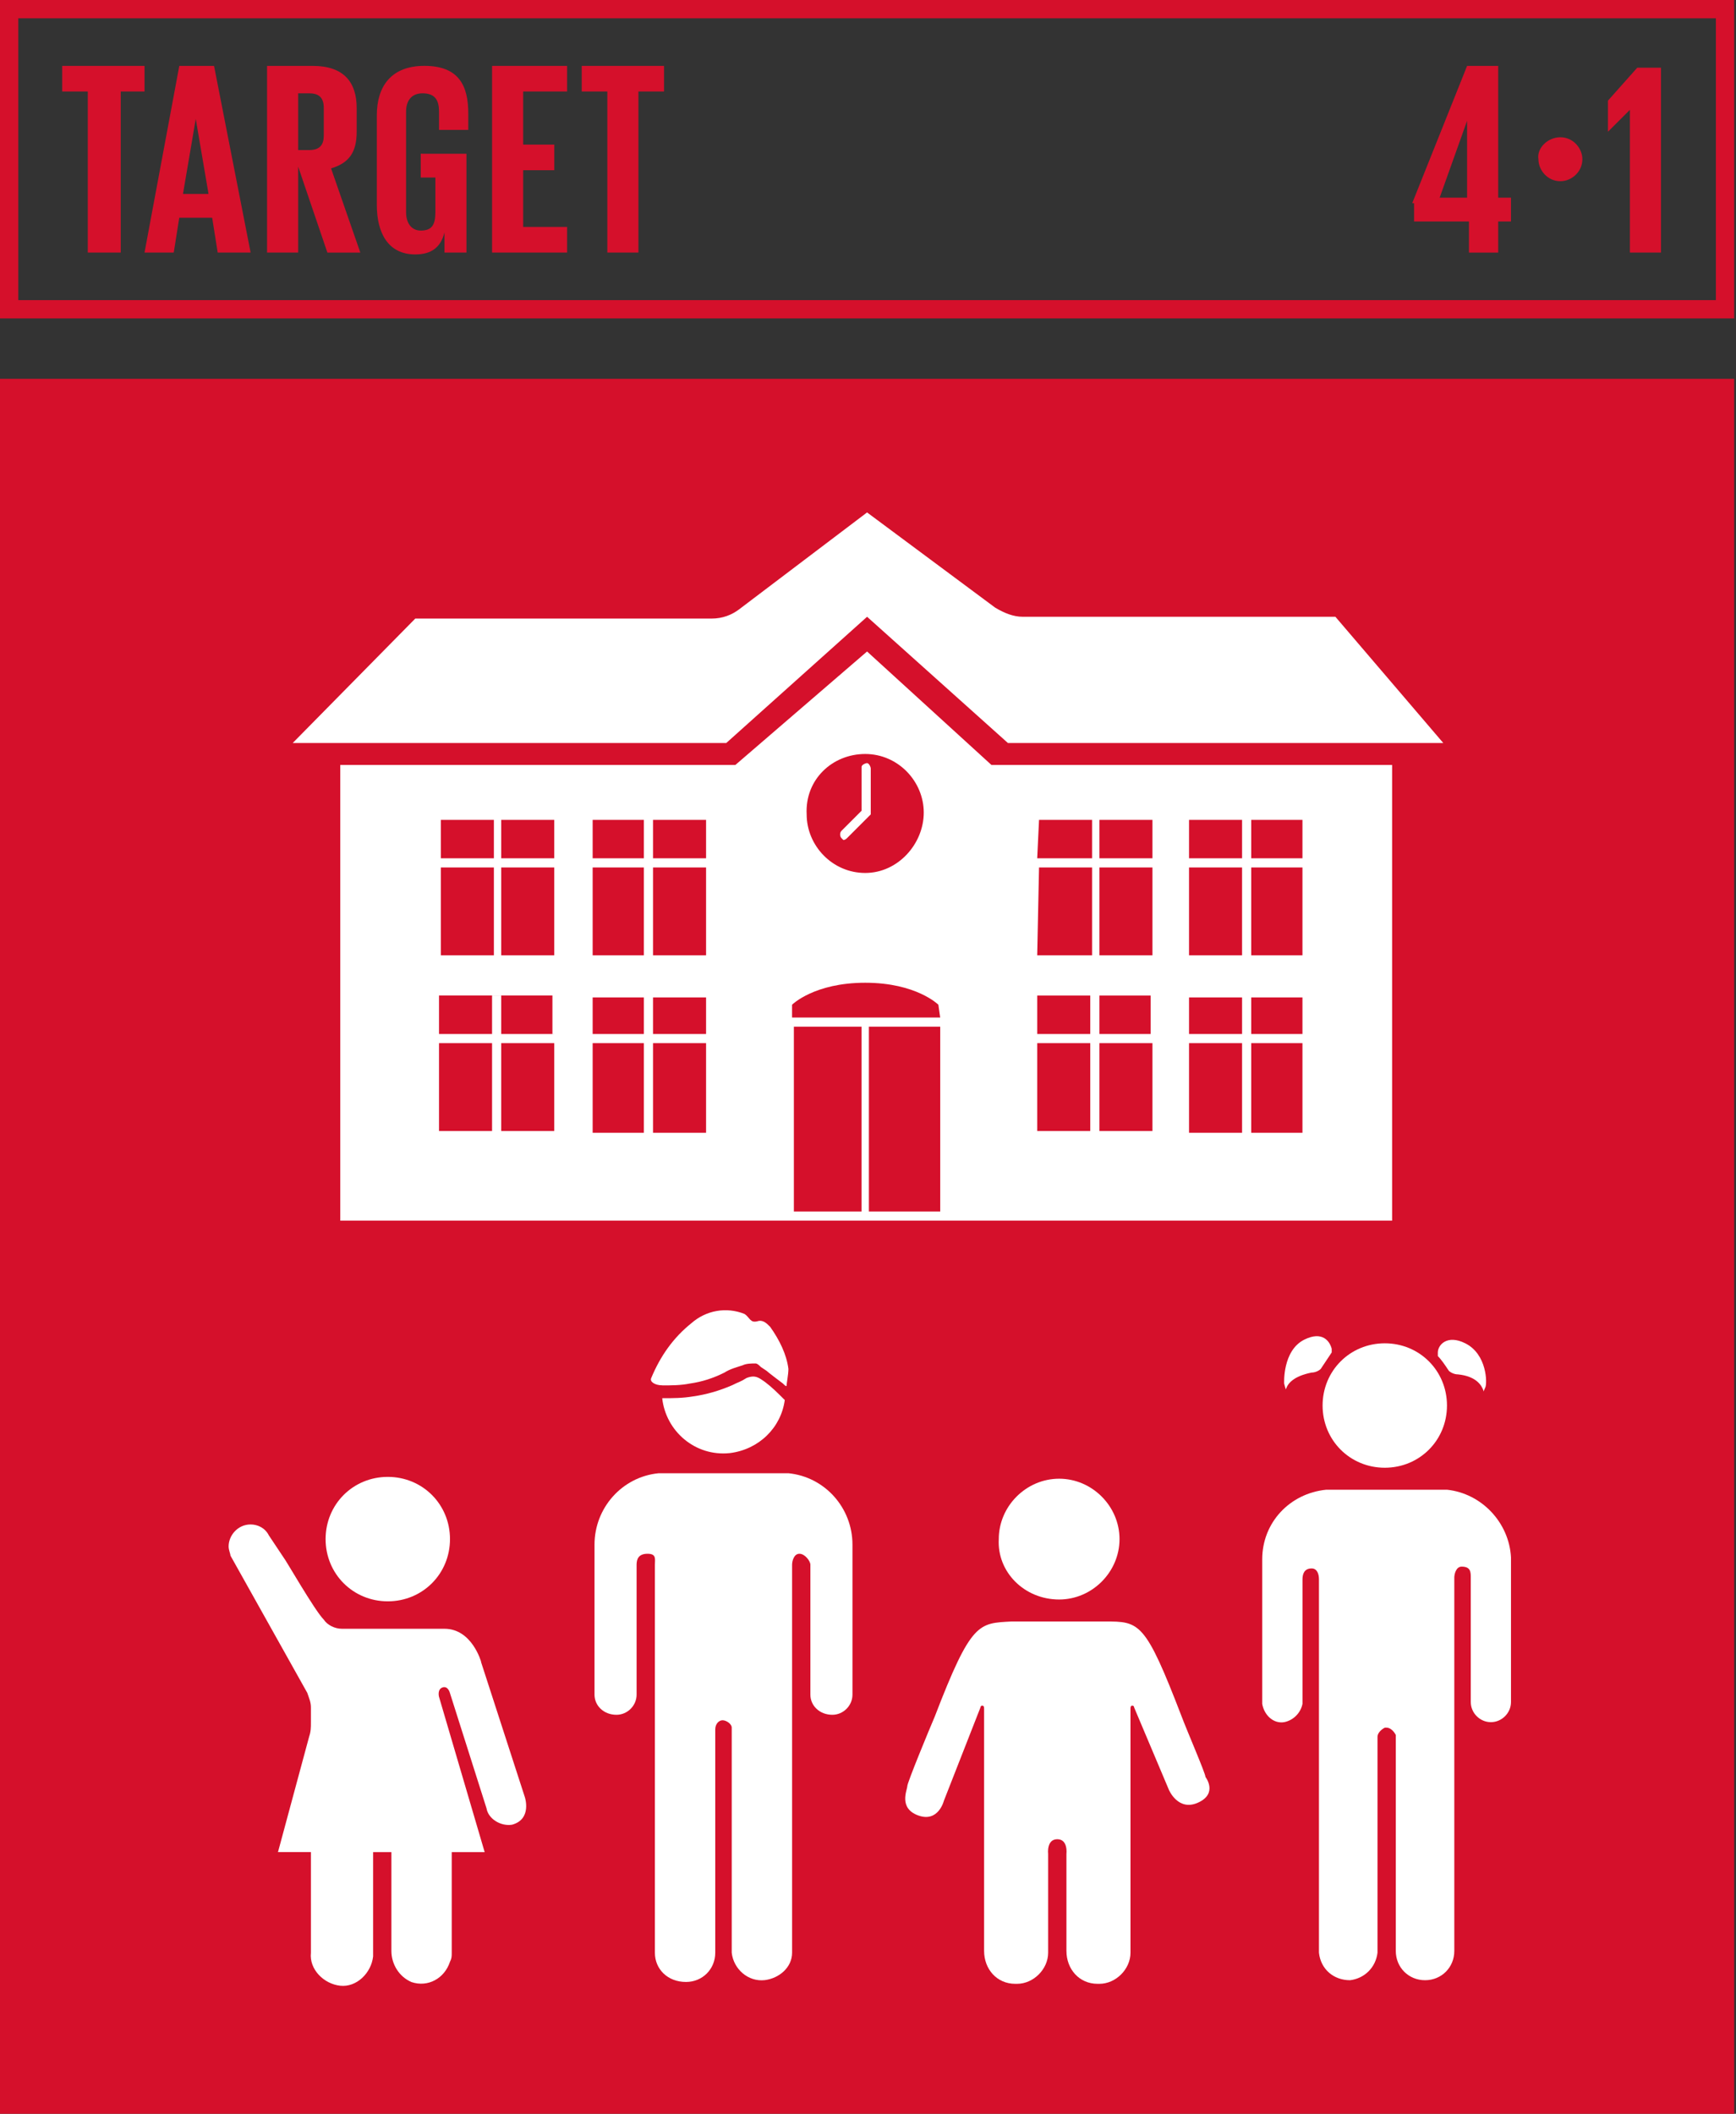 <?xml version="1.0" encoding="UTF-8"?><svg id="Capa_1" xmlns="http://www.w3.org/2000/svg" viewBox="0 0 467 568.37"><rect x="0" y="0" width="467" height="568.37" fill="#333333" stroke="none"/><defs><style>.cls-1{fill:#fff;}.cls-2{fill:#d5102b;}</style></defs><path class="cls-2" d="M4.92,80.7H461.59V4.92H4.92V80.7Zm462.08,4.92H0V0H466.51V85.62h.49Z"/><polygon class="cls-2" points="16.73 17.72 38.88 17.72 38.88 24.6 32.48 24.6 32.48 67.91 23.62 67.91 23.62 24.6 16.73 24.6 16.73 17.72"/><path class="cls-2" d="M49.21,52.16h6.89l-3.44-20.18-3.44,20.18Zm-10.33,15.75l9.35-50.19h9.35l9.84,50.19h-8.86l-1.48-9.35h-8.86l-1.48,9.35h-7.87Z"/><path class="cls-2" d="M80.21,24.6v15.75h2.95c2.95,0,3.94-1.48,3.94-3.94v-7.38c0-2.95-1.48-3.94-3.94-3.94h-2.95v-.49Zm0,20.18v23.13h-8.37V17.72h12.3c8.37,0,11.81,4.43,11.81,11.32v6.4c0,5.41-1.97,8.37-6.89,9.84l7.87,22.64h-8.86l-7.87-23.13Z"/><path class="cls-2" d="M113.67,41.34h11.81v26.57h-5.91v-5.41c-.98,3.94-3.44,5.91-7.87,5.91-7.38,0-10.33-5.91-10.33-13.29V31c0-7.87,3.94-13.29,12.79-13.29,9.35,0,11.81,5.41,11.81,12.79v4.43h-7.87v-4.92c0-2.95-.98-4.92-4.43-4.92-2.95,0-4.43,1.97-4.43,4.92v27.07c0,2.95,1.48,4.92,3.94,4.92,2.95,0,3.94-1.48,3.94-4.92v-9.35h-3.94v-6.4h.49Z"/><polygon class="cls-2" points="132.37 17.72 152.55 17.72 152.55 24.6 140.74 24.6 140.74 38.88 149.11 38.88 149.11 45.77 140.74 45.77 140.74 61.02 152.55 61.02 152.55 67.91 132.37 67.91 132.37 17.72"/><polygon class="cls-2" points="156.49 17.72 178.63 17.72 178.63 24.6 171.74 24.6 171.74 67.91 163.38 67.91 163.38 24.6 156.49 24.6 156.49 17.72"/><path class="cls-2" d="M387.28,53.15h7.38v-20.67l-7.38,20.67Zm-7.38,1.48l14.76-36.91h8.37V53.15h3.44v6.4h-3.44v8.37h-7.87v-8.37h-14.76v-4.92h-.49Z"/><path class="cls-2" d="M419.76,36.91c3.44,0,5.91,2.95,5.91,5.91,0,3.44-2.95,5.91-5.91,5.91-3.44,0-5.91-2.95-5.91-5.91-.49-2.95,2.46-5.91,5.91-5.91"/><polygon class="cls-2" points="446.82 17.72 446.82 67.91 438.46 67.91 438.46 29.53 432.55 35.43 432.55 27.07 440.43 18.21 446.82 18.21 446.82 17.72"/><g><rect class="cls-2" x="0" y="101.86" width="466.51" height="466.51"/><path class="cls-1" d="M350.37,230.79h-13.78v-10.33h-2.46v10.33h-14.27v-10.33h30.51v10.33Zm0,26.08h-13.78v-23.62h13.78v23.62Zm0,21.16h-13.78v-9.84h-2.46v9.84h-14.27v-9.84h30.51v9.84Zm0,26.57h-13.78v-24.11h13.78v24.11Zm-16.24,0h-14.27v-24.11h14.27v24.11Zm-24.11-73.81h-14.27v-10.33h14.27v10.33Zm0,26.08h-14.27v-23.62h14.27v23.62Zm0,21.16h-14.27v-10.33h-2.46v10.33h-14.27v-10.33h30.51v10.33h.49Zm0,26.08h-14.27v-23.62h14.27v23.62Zm-16.73,0h-14.27v-23.62h14.27v23.62Zm-13.78-70.86h14.27v23.62h-14.76l.49-23.62Zm0-12.79h14.27v10.33h-14.76l.49-10.33Zm40.35,12.79h14.27v23.62h-14.27v-23.62Zm-66.93,40.35h-39.86v-3.44s5.91-5.91,19.68-5.91,19.68,5.91,19.68,5.91l.49,3.44Zm0,52.16h-19.19v-49.7h19.19v49.7Zm-21.16,0h-18.21v-49.7h18.21v49.7Zm.98-123.02c8.86,0,15.75,7.38,15.75,15.75s-6.89,16.24-15.75,16.24-15.75-7.38-15.75-15.75c-.49-9.35,6.89-16.24,15.75-16.24q0-.49,0,0m-42.81,28.05h-14.27v-10.33h-2.46v10.33h-13.78v-10.33h30.51v10.33Zm0,26.08h-14.27v-23.62h14.27v23.62Zm0,21.16h-14.27v-9.84h-2.46v9.84h-13.78v-9.84h30.51v9.84Zm0,26.57h-14.27v-24.11h14.27v24.11Zm-16.73,0h-13.78v-24.11h13.78v24.11Zm-24.11-73.81h-14.27v-10.33h14.27v10.33Zm0,26.08h-14.27v-23.62h14.27v23.62Zm0,21.16h-14.27v-10.33h-2.46v10.33h-14.27v2.46h14.27v23.62h-14.27v-36.42h30.51v10.33h.49Zm0,26.08h-14.27v-23.62h14.27v23.62Zm-30.51-70.86h14.27v23.62h-14.27v-23.62Zm0-12.79h14.27v10.33h-14.27v-10.33Zm40.84,12.79h13.78v23.62h-13.78v-23.62Zm107.28-27.56l-33.46-30.51-35.43,30.51H91.53v122.53H374.49v-122.53h-107.77Z"/><path class="cls-1" d="M226.86,225.87q.49,0,.98-.49l6.4-6.4v-12.3c0-.49-.49-1.48-.98-1.48s-1.48,.49-1.48,.98v11.81l-5.41,5.41c-.49,.49-.49,1.48,0,1.97l.49,.49Z"/><path class="cls-1" d="M233.25,165.84l37.89,33.95h117.12l-29.03-33.95h-84.15c-2.46,0-4.92-.98-7.38-2.46l-34.45-25.59-34.45,26.08c-1.97,1.48-4.43,2.46-7.38,2.46H111.71l-32.97,33.46h116.63l37.89-33.95Z"/><path class="cls-1" d="M129.42,446.82s-2.46-8.86-9.84-8.86h-27.56c-1.97,0-3.94-.98-4.92-2.46-2.46-2.46-10.33-16.24-10.83-16.73l-3.94-5.91c-.98-1.97-2.95-2.95-4.92-2.95-3.44,0-5.91,2.95-5.91,5.91,0,.98,.49,1.97,.49,2.46l20.67,36.91c.49,1.48,.98,2.46,.98,3.94v3.94c0,1.48,0,2.46-.49,3.94l-8.37,31h8.86v27.07c-.49,4.43,3.44,8.37,7.87,8.86,4.43,.49,8.37-3.44,8.86-7.87v-28.05h4.92v26.57c0,3.44,1.97,6.89,5.41,8.37,4.43,1.48,8.86-.98,10.33-5.41,.49-.98,.49-1.48,.49-2.46v-27.07h8.86l-12.3-41.83s-.49-1.97,.98-2.46c1.48-.49,1.97,1.48,1.97,1.48l9.84,31c.49,2.95,3.94,4.92,6.89,4.43,5.41-1.48,3.44-7.38,3.44-7.38l-11.81-36.42Z"/><path class="cls-1" d="M104.32,430.58c9.35,0,16.73-7.38,16.73-16.73s-7.38-16.73-16.73-16.73-16.73,7.38-16.73,16.73,7.38,16.73,16.73,16.73"/><path class="cls-1" d="M284.92,430.09c8.86,0,16.24-7.38,16.24-16.24s-7.38-16.24-16.24-16.24-16.24,7.38-16.24,16.24c-.49,8.86,6.89,16.24,16.24,16.24"/><path class="cls-1" d="M324.29,477.83c0-.98-4.92-12.3-6.4-16.24-9.84-25.59-11.32-25.59-20.67-25.59h-25.1c-8.86,.49-10.83,0-20.67,25.59-1.48,3.44-7.38,17.72-7.38,18.7s-2.46,5.91,2.95,7.87c5.41,1.97,6.89-3.94,6.89-3.94l9.84-25.1s0-.49,.49-.49,.49,.49,.49,.98v64.96c0,4.92,3.44,8.86,8.37,8.86h.49c4.43,0,8.37-3.94,8.37-8.37v-26.57s-.49-3.94,2.46-3.94,2.46,3.94,2.46,3.94v26.08c0,4.92,3.44,8.86,8.37,8.86h.49c4.43,0,8.37-3.94,8.37-8.37v-65.45c0-.49,0-.98,.49-.98s.49,.49,.49,.49l9.35,22.14s2.46,5.91,7.87,3.44c5.41-2.46,1.97-6.89,1.97-6.89"/><path class="cls-1" d="M389.25,400.57h-32.48c-9.84,.98-17.22,8.86-17.22,18.7v38.88c.49,2.95,2.95,5.41,5.91,4.92,2.46-.49,4.43-2.46,4.92-4.92v-33.46c0-1.48,.49-2.95,2.46-2.95,1.48,0,1.97,1.48,1.97,2.95v100.39c.49,4.43,3.94,7.38,8.37,7.38,3.94-.49,6.89-3.44,7.38-7.38v-58.07c0-.98,.98-1.97,1.97-2.46h.49c.98,0,1.97,.98,2.46,1.97v58.07c0,4.43,3.44,7.87,7.87,7.87s7.87-3.44,7.87-7.87v-100.39c0-.98,.49-2.95,1.97-2.95,2.46,0,2.46,1.48,2.46,2.95v33.46c0,2.95,2.46,5.41,5.41,5.41s5.41-2.46,5.41-5.41v-38.88c-.49-9.35-7.87-17.22-17.22-18.21"/><path class="cls-1" d="M345.94,373.5c.49-1.48,1.97-3.44,6.89-4.43,.98,0,1.97-.49,2.46-.98,.98-1.48,1.97-2.95,2.95-4.43v-.98c-.49-1.97-2.46-4.92-7.38-2.46-5.91,2.95-5.41,11.81-5.41,11.81,0,0,.49,1.97,.49,1.48"/><path class="cls-1" d="M392.2,369.56c4.92,.49,6.4,2.95,6.89,4.43,0,.49,0,0,.49-.98,.49-.98,.49-8.86-5.41-11.81-4.92-2.46-7.38,.49-7.38,2.46v.98c.98,.98,1.97,2.46,2.95,3.94,.49,.49,1.48,.98,2.46,.98"/><path class="cls-1" d="M372.52,394.66c9.35,0,16.73-7.38,16.73-16.73s-7.38-16.73-16.73-16.73-16.73,7.38-16.73,16.73,7.38,16.73,16.73,16.73"/><path class="cls-1" d="M212.09,396.14h-34.94c-9.84,.98-17.22,9.35-17.22,19.19v40.35c0,2.95,2.46,5.41,5.91,5.41,2.95,0,5.41-2.46,5.41-5.41v-34.94c0-1.48,.49-2.95,2.95-2.95s1.97,1.48,1.97,2.95v104.32c0,4.43,3.44,7.87,8.37,7.87,4.43,0,7.87-3.44,7.87-7.87v-60.04c0-1.48,.98-2.46,1.97-2.46s2.46,.98,2.46,1.97v60.53c.49,4.43,4.43,7.87,8.86,7.38,3.94-.49,7.38-3.44,7.38-7.38v-104.32c0-.98,.49-2.95,1.97-2.95s2.95,1.97,2.95,2.95v34.94c0,2.95,2.46,5.41,5.91,5.41,2.95,0,5.41-2.46,5.41-5.41v-40.35c0-9.84-7.38-18.21-17.22-19.19"/><path class="cls-1" d="M205.7,371.53c-1.48-.98-2.46-1.97-4.92-.98-1.48,.98-1.97,.98-3.94,1.97-3.44,1.48-6.89,2.46-10.33,2.95-2.95,.49-5.41,.49-8.37,.49,.98,8.86,8.86,15.75,18.21,14.76,7.87-.98,13.78-6.89,14.76-14.27-1.97-1.97-3.44-3.44-5.41-4.92"/><path class="cls-1" d="M178.14,372.52c2.46,0,4.92,0,7.38-.49,3.44-.49,6.4-1.48,9.35-2.95,1.48-.98,3.44-1.48,4.92-1.97,.98-.49,2.46-.49,3.44-.49,.49,0,.98,.49,1.48,.98l1.48,.98s.49,.49,4.43,3.44c.49,.49,.98,.98,.98,.49s.49-2.95,.49-4.43c-.49-3.94-2.46-7.87-4.92-11.32-.98-.98-1.97-1.97-3.44-1.48-1.97,.49-1.97-.98-3.44-1.97-4.92-1.97-10.33-.98-14.27,2.46-4.92,3.94-8.37,8.86-10.83,14.76-.49,.98,.98,1.97,2.95,1.97"/></g></svg>